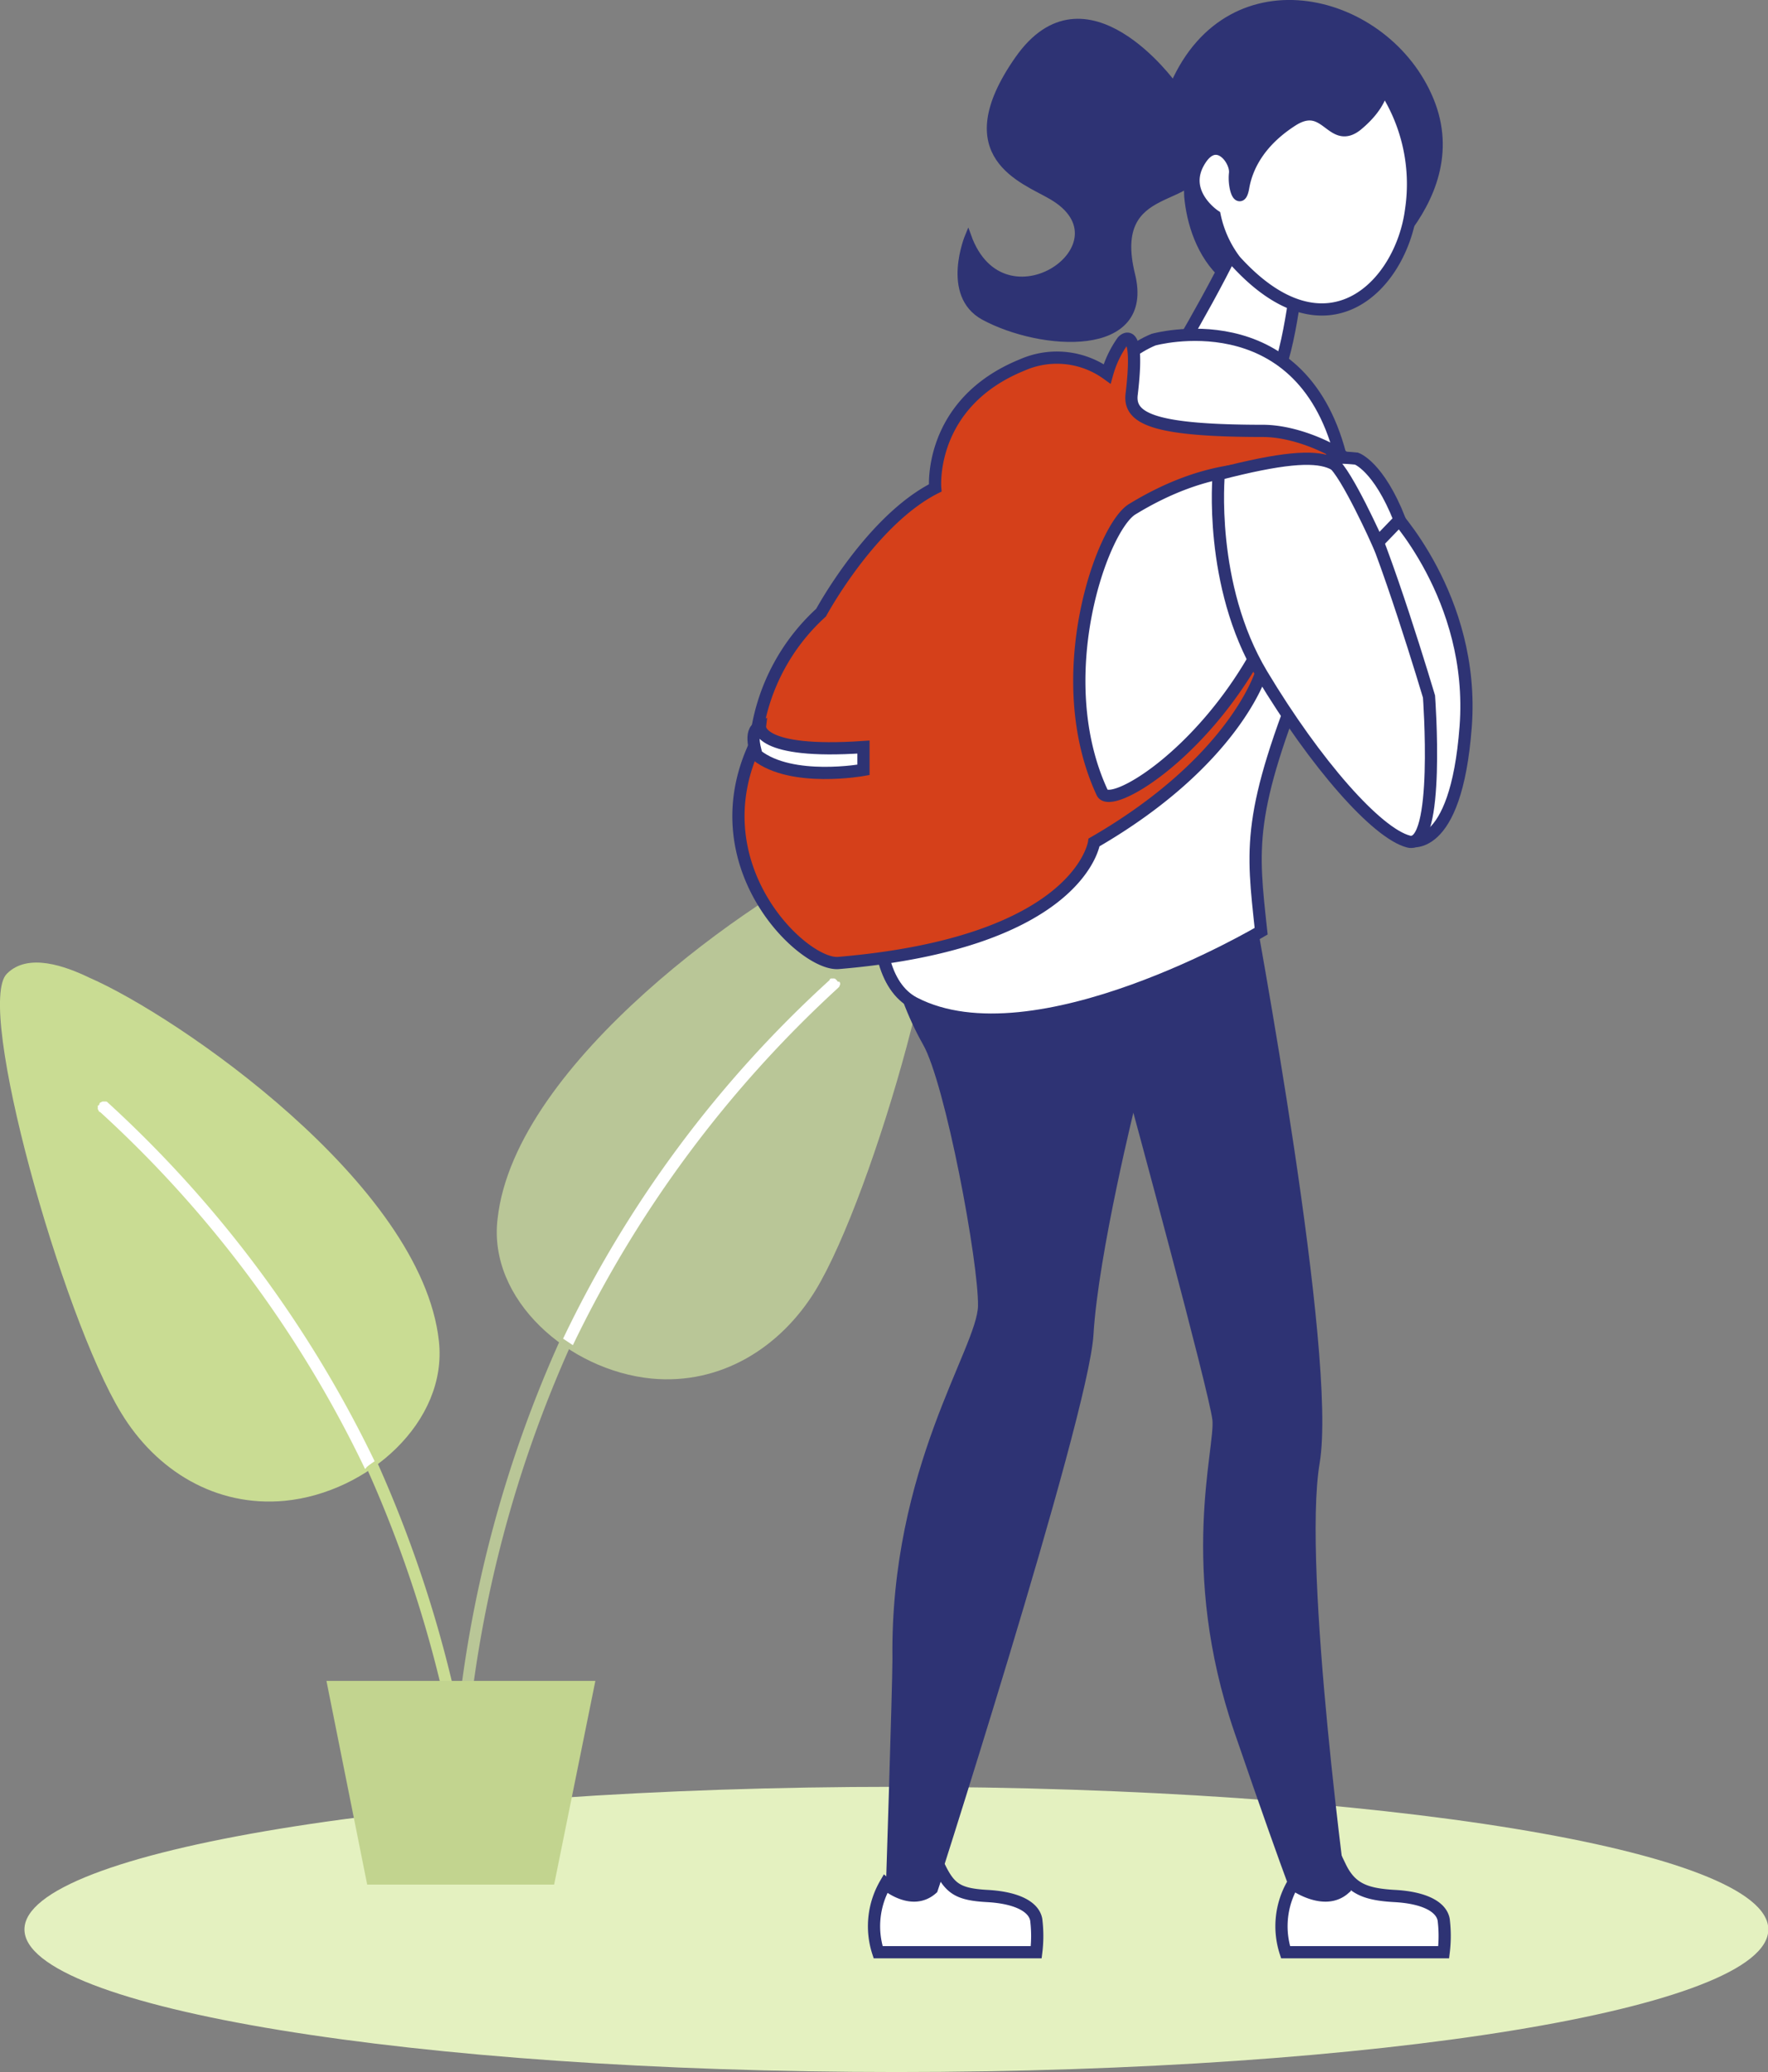<svg id="Layer_1" data-name="Layer 1" xmlns="http://www.w3.org/2000/svg" viewBox="0 0 216.96 254.28"><rect x="0" y="0" width="216.96" height="254.28" fill="#808080" stroke="none"/><defs><style>.cls-1{fill:#e4f1c0;}.cls-2{fill:#c9dc93;}.cls-3,.cls-7{fill:#fff;}.cls-4{fill:#b9c697;}.cls-5{fill:#c2d48f;}.cls-6{fill:#2e3374;stroke-width:0.77px;}.cls-6,.cls-7,.cls-8{stroke:#2e3374;stroke-miterlimit:10;}.cls-7,.cls-8{stroke-width:1.5px;}.cls-8{fill:#d5401a;}</style></defs><path class="cls-1" d="M217,236.78c0,9.7-47.8,17.5-107,17.5S3,246.38,3,236.78s47.8-17.5,107-17.5S217,227.08,217,236.78Z"/><path class="cls-2" d="M.86,119.48c-4,3.8,6.8,42.1,14,53.9,4.3,7.1,11.6,11.6,20.1,10.8,10.2-1,20-9.7,18.9-19.6-2.1-19.3-32.1-39.9-42.9-44.6C8.06,118.58,3.46,116.88.86,119.48Z"/><path class="cls-3" d="M46,179.38a144.74,144.74,0,0,0-32.8-44.1.31.31,0,0,0-.2-.1h-.3a.37.37,0,0,0-.3.1.22.22,0,0,0-.2.2.22.22,0,0,1-.2.2v.3a.37.37,0,0,0,.1.3.22.22,0,0,0,.2.2,142.55,142.55,0,0,1,32.5,43.8A3.78,3.78,0,0,1,46,179.38Z"/><path class="cls-4" d="M114.06,104.48c4,3.8-6.8,42.1-14,53.9-4.3,7-11.6,11.6-20.1,10.8-10.2-1-20.1-9.7-18.9-19.6,2.1-19.3,32-39.9,42.8-44.7C106.76,103.58,111.36,101.88,114.06,104.48Z"/><path class="cls-3" d="M102.76,120.38l-.2-.2a.37.37,0,0,0-.3-.1H102a.22.22,0,0,0-.2.2,142.41,142.41,0,0,0-32.7,44l1.2.8a144.17,144.17,0,0,1,32.5-43.8l.2-.2c0-.1.1-.2.1-.3a.37.37,0,0,0-.1-.3C102.86,120.48,102.76,120.48,102.76,120.38Z"/><path class="cls-2" d="M46.16,179.18l-1.2.9a150.38,150.38,0,0,1,12.6,47.6c0,.2.1.3.2.5a.76.76,0,0,0,.5.2h.1a.37.37,0,0,0,.3-.1.22.22,0,0,0,.2-.2.37.37,0,0,0,.1-.3v-.3A152.15,152.15,0,0,0,46.16,179.18Z"/><path class="cls-4" d="M68.86,164.18A151.6,151.6,0,0,0,56,212.48v.3c0,.1.1.2.1.3l.2.2c.1,0,.2.1.3.1h.1c.2,0,.3-.1.5-.2a.76.76,0,0,0,.2-.5A151.76,151.76,0,0,1,70,165.18C69.56,164.78,69.16,164.48,68.86,164.18Z"/><path class="cls-5" d="M68,231.28H45.06l-5-25h33Z"/><path class="cls-6" d="M165.36,35.28s15.5-10.1,10.2-23S151-5.52,144,10.38c0,0-10.8-15-19.1-3.1s.7,14.8,4.1,16.8c10.1,5.8-5.9,16.9-10.2,4.9,0,0-3,7.2,1.9,9.9,7,3.8,20.7,4.8,18.2-5.2-2.9-11.8,8.8-8.1,8.3-14,0,0-1.7,1.1-1.5,4.4C146.26,30.48,150.56,40.38,165.36,35.28Z"/><path class="cls-7" d="M143.86,44.28s8.2-13.7,9.5-18.6l5.8,8.6s-1.3,12.2-3.7,13.5S143.86,44.28,143.86,44.28Z"/><path class="cls-6" d="M139.06,135s9.7,35.7,10.1,39.2-4.2,18.2,2.7,38.3,8,22.3,8,22.3h5.3s-5.8-42.2-3.6-55.3-7.6-65.5-8.9-72.8L109,97.88s-3.2,16.3,4.6,30.1c2.8,4.9,6.9,27,6.8,32.3s-10.8,19.9-10.5,43.3c0,3.4-.9,31.2-.9,31.2h4.6s19.6-60.9,20.2-71S139.06,135,139.06,135Z"/><path class="cls-7" d="M141.56,41.68s17.9-5,22.9,14.1c0,0,3.5,7.2-4,25.7s-6.8,22.5-5.7,32.8c0,0-27.8,16.5-42.6,8.8C97.26,115.18,124,48.88,141.56,41.68Z"/><path class="cls-8" d="M168.46,62.48s-11.3-11.1-29.5,0c-3.7,2.2-10.3,20.6-3.7,34.8,1,2.1,12-4.4,19.1-17.3l.4,2.6s-3.2,10.8-20.5,20.8c0,0-1.7,12.3-31.4,14.8-4.4.3-17.3-12.1-10.1-27,.2-.3.1-.8.1-1.2a25,25,0,0,1,7.9-14.8s6.1-11.3,14-15.3c0,0-.9-10.4,10.7-15.1a10.54,10.54,0,0,1,10.4,1.1,12.86,12.86,0,0,1,1.9-4s2.2-2.5,1.1,6.6c-.3,3,3.1,4.4,16.3,4.4C162,53,171.46,59.18,168.46,62.48Z"/><path class="cls-7" d="M93.26,89.18s-.4,3.4,12.7,2.5v2.8s-8.8,1.6-13.1-1.8C92.86,92.58,91.76,89.68,93.26,89.18Z"/><path class="cls-7" d="M170.56,62.48s10.5,10.8,9.3,26.7-7,14-7,14S161.16,69.58,170.56,62.48Z"/><path class="cls-7" d="M149.56,58.18s-1.3,13.6,5.3,24.6,14.1,19.5,18,20.5,2.5-17.8,2.5-17.8-5.5-18.5-8.5-24.1C164.56,57.18,165,54.18,149.56,58.18Z"/><path class="cls-7" d="M166.46,56.28s2.7.9,5.3,7.5l-2.7,2.8s-3.8-8.5-5.5-9.8C161.86,55.78,166.46,56.28,166.46,56.28Z"/><path class="cls-7" d="M169.66,10.48a21.47,21.47,0,0,1,3.5,15.3c-1.2,9.2-10.3,18.7-21.6,6.2a13.76,13.76,0,0,1-2.5-5.5s-4.1-2.7-2-6.5,4.7-.4,4.5,1.3.6,4,1,1.7,1.8-5.5,6-8.2,4.8,3,7.9.6C169.76,12.68,169.66,10.48,169.66,10.48Z"/><path class="cls-7" d="M164.46,229.08c1.3,2.7,3.1,3.4,6.7,3.6s5.7,1.3,6,2.9a16.25,16.25,0,0,1,0,4h-19.4a10.37,10.37,0,0,1,.9-8.4s3.8,2.8,6.3.6Z"/><path class="cls-7" d="M115.26,229.08c1.3,2.7,2.3,3.4,5.9,3.6s5.7,1.3,6,2.9a16.25,16.25,0,0,1,0,4h-19.4a10.37,10.37,0,0,1,.9-8.4s3.2,2.8,5.7.6Z"/></svg>